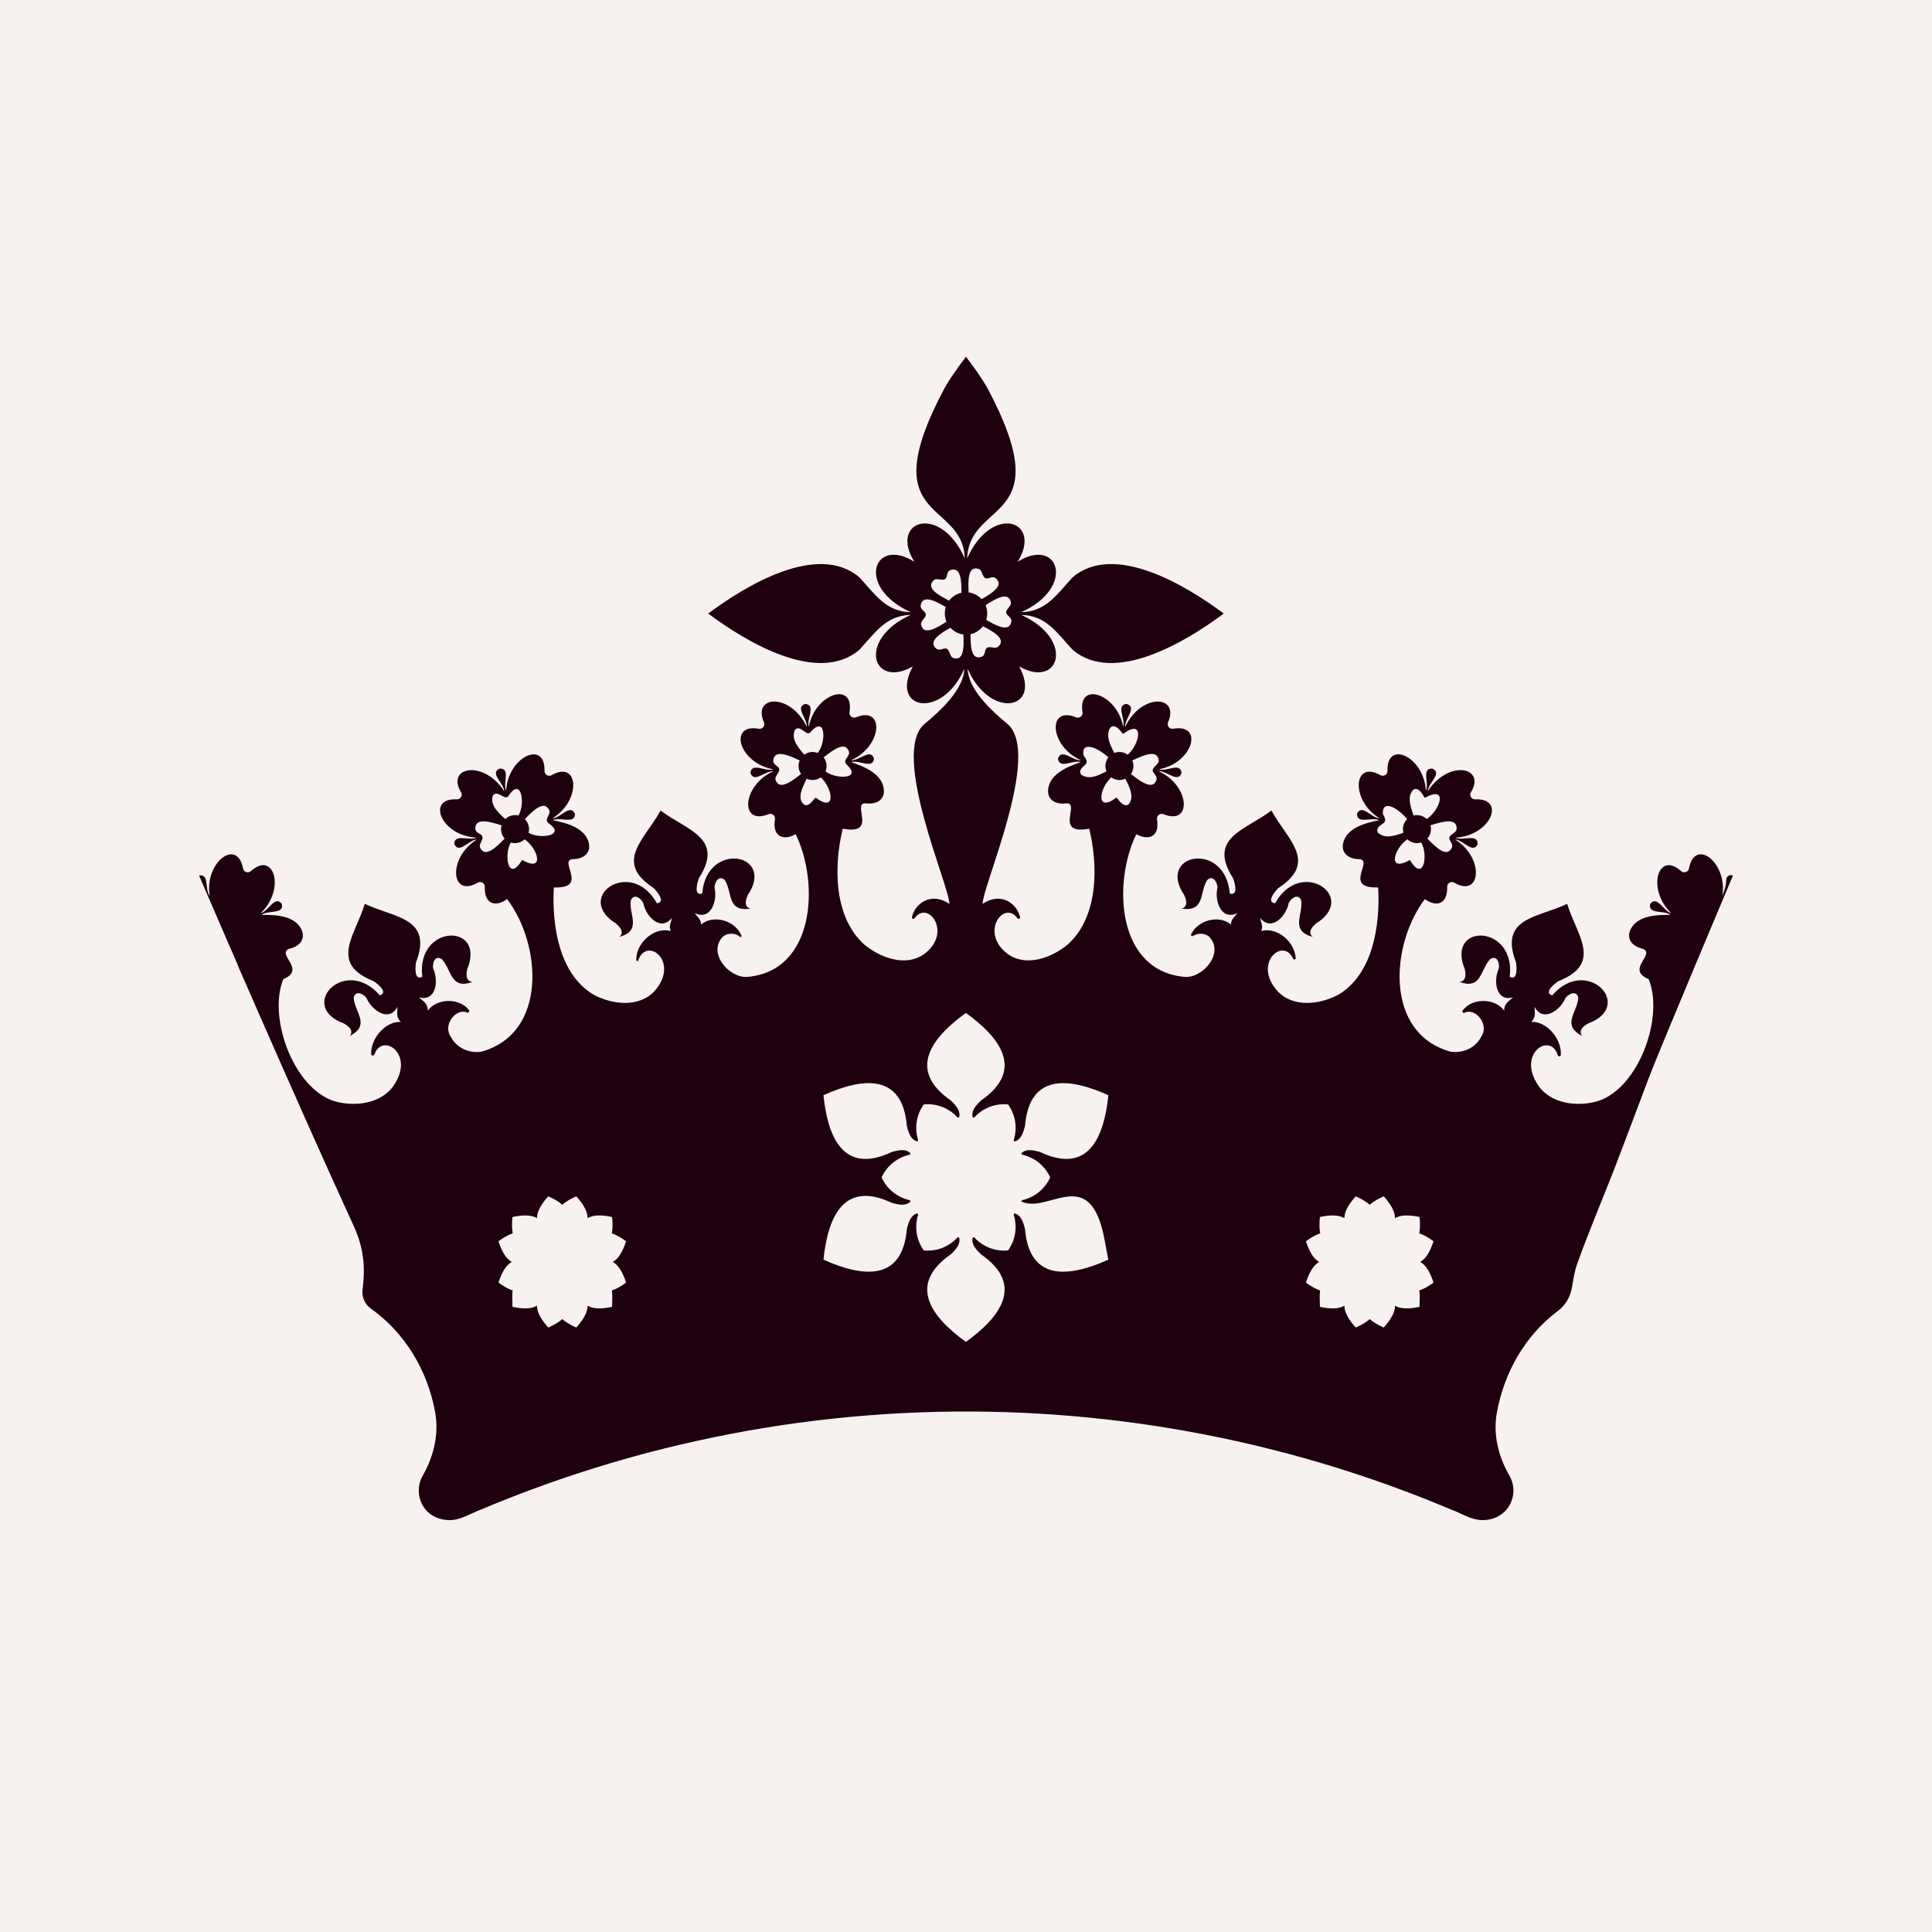 <?xml version="1.0" encoding="utf-8"?>
<!-- Generator: Adobe Illustrator 27.5.0, SVG Export Plug-In . SVG Version: 6.00 Build 0)  -->
<svg version="1.1" xmlns="http://www.w3.org/2000/svg" xmlns:xlink="http://www.w3.org/1999/xlink" x="0px" y="0px"
	 viewBox="0 0 500 500" style="enable-background:new 0 0 500 500;" xml:space="preserve">
<g id="BACKGROUND">
	<rect style="fill:#F7F1F0;" width="500" height="500"/>
</g>
<g id="OBJECTS">
	<path style="fill:#1E000E;" d="M250,169.072v-0.031c0-0.016-0.003-0.032-0.003-0.049C250,169.019,249.997,169.045,250,169.072z"/>
	<g>
		<path style="fill:none;" d="M286.845,196.005c-2.565-2.415-7.105-4.469-6.418-0.481c0.543,0.666,1.273,1.634,0.428,2.388
			c-0.791,0.72-1.79,1.48-1.044,2.568c2.037,1.41,4.33,0.275,6.553-0.859C285.827,198.45,286.069,196.96,286.845,196.005z"/>
		<path style="fill:none;" d="M291.854,195.322c3.084-2.65,4.469-9.512-1.125-5.441c-0.235,0.066-0.329-0.265-0.498-0.406
			c-0.004,0.031-0.014,0.109-0.013,0.139l-0.001-0.034l-0.004,0.034c0.005-0.03,0.003-0.109,0.002-0.141l0.006,0.035l0.009-0.033
			c-0.759-1.043-2.098-2.252-2.993-0.974c-1.114,1.911,0.039,4.199,1.146,6.367C289.513,194.378,290.921,194.606,291.854,195.322z"
			/>
		<path style="fill:none;" d="M66.829,237.802c-1.05-0.423-0.69-1.582-0.404-2.392c-0.701-3.986-4.28-0.517-5.878,2.622
			c1.053,0.637,1.784,1.957,1.674,3.24c2.475,0.315,5.018,0.609,6.458-1.407C69.014,238.59,67.817,238.212,66.829,237.802z"/>
		<path style="fill:none;" d="M213.636,199.62c2.33,2.012,9.72,2.18,5.509-1.708c-1.312-1.201,1.04-2.194,0.535-3.464
			c-0.943-2.678-4.043-0.421-6.524,1.557C213.931,196.96,214.173,198.45,213.636,199.62z"/>
		<path style="fill:none;" d="M211.615,194.868c2.216-2.626,2.178-10.045-1.847-5.394l0.009,0.033l0.006-0.035
			c-0.001,0.031-0.003,0.111,0.002,0.141l-0.004-0.034l-0.001,0.034c0.002-0.031-0.008-0.108-0.012-0.139
			c-1.055,1.337-2.711-2.251-4.088-0.495c-0.931,2.371,0.813,4.389,2.465,6.342C209.079,194.606,210.486,194.378,211.615,194.868z"
			/>
		<path style="fill:none;" d="M134.156,211.064c1.85-2.896,0.832-10.245-2.543-5.103l0.014,0.031l0.001-0.035
			c0.003,0.031,0.012,0.11,0.02,0.139l-0.009-0.033l0.004,0.034c-0.003-0.031-0.022-0.106-0.031-0.136
			c-0.869,1.464-2.985-1.873-4.118,0.049c-0.609,2.473,1.386,4.243,3.282,5.961C131.607,211.139,132.972,210.726,134.156,211.064z"
			/>
		<path style="fill:none;" d="M292.682,200.291c2.491,1.989,5.633,4.304,6.583,1.604c0.284-0.715-0.239-1.298-0.666-1.826
			c-1.144-1.492,1.457-1.966,1.268-3.334c-0.31-2.869-3.946-1.295-6.84,0.074C293.557,197.917,293.372,199.337,292.682,200.291z"/>
		<path style="fill:none;" d="M129.811,213.601c-3.05-0.975-6.861-2.055-6.79,0.83c-0.011,0.77,0.685,1.128,1.273,1.469
			c1.601,0.985-0.656,2.356,0.005,3.566c1.299,2.551,4.107-0.159,6.314-2.46C129.803,216.152,129.432,214.769,129.811,213.601z"/>
		<path style="fill:none;" d="M142.022,213.086c-1.459-1.017,0.741-2.312,0.072-3.504c-1.288-2.53-4.063,0.116-6.261,2.405
			c0.895,0.844,1.332,2.289,0.954,3.52C139.362,217.193,146.709,216.383,142.022,213.086z"/>
		<path style="fill:none;" d="M135.768,217.216c-0.878,0.864-2.341,1.241-3.548,0.815c-1.843,2.897-0.79,10.181,2.559,5.057
			l-0.014-0.031l-0.001,0.035c-0.003-0.031-0.012-0.11-0.021-0.139l0.009,0.033l-0.004-0.034c0.003,0.031,0.022,0.106,0.031,0.136
			c0.148-0.163,0.198-0.503,0.44-0.469C141.15,225.879,139.153,219.475,135.768,217.216z"/>
		<path style="fill:none;" d="M212.4,201.18c-0.984,0.74-2.484,0.921-3.624,0.339c-1.115,2.236-2.725,5.353-0.484,6.825
			c0.933,0.25,1.69-0.654,2.353-1.475l-0.009-0.033l-0.006,0.035c0.001-0.031,0.003-0.111-0.002-0.141l0.004,0.034l0.001-0.034
			c-0.001,0.031,0.008,0.108,0.013,0.139c0.169-0.141,0.263-0.473,0.498-0.406C216.591,210.478,215.457,203.866,212.4,201.18z"/>
		<path style="fill:none;" d="M364.167,211.987c-2.223-2.732-6.453-5.368-6.298-1.325c0.45,0.732,1.046,1.788,0.109,2.424
			c-0.879,0.609-1.97,1.231-1.374,2.407c1.833,1.667,4.256,0.844,6.609,0.014C362.836,214.276,363.273,212.831,364.167,211.987z"/>
		<path style="fill:none;" d="M206.972,196.81c-2.894-1.369-6.53-2.943-6.84-0.074c-0.112,0.762,0.53,1.209,1.068,1.624
			c1.457,1.188-0.962,2.249-0.466,3.536c0.95,2.7,4.092,0.385,6.583-1.604C206.628,199.337,206.443,197.917,206.972,196.81z"/>
		<path style="fill:none;" d="M433.575,235.41c0.286,0.81,0.646,1.968-0.404,2.391c-5.277,2.237,1.732,4.576,4.607,3.471
			c-0.016-0.335-0.003-0.674,0.079-1.017c0.229-0.959,0.822-1.735,1.595-2.223C437.855,234.892,434.276,231.425,433.575,235.41z"/>
		<path style="fill:none;" d="M369.223,211.971c3.407-2.219,5.687-8.838-0.396-5.542c-0.242,0.034-0.291-0.306-0.44-0.469
			c-0.009,0.03-0.028,0.106-0.031,0.136l0.004-0.034l-0.008,0.033c0.009-0.029,0.017-0.108,0.021-0.139l0.001,0.035l0.014-0.031
			c-0.614-1.134-1.782-2.509-2.838-1.36c-1.356,1.747-0.516,4.167,0.294,6.463C367.028,210.726,368.393,211.139,369.223,211.971z"/>
		<path style="fill:none;" d="M364.781,222.619c0.242-0.034,0.291,0.306,0.44,0.469c0.008-0.03,0.028-0.106,0.031-0.136
			l-0.004,0.034l0.009-0.033c-0.009,0.029-0.018,0.108-0.021,0.139l-0.001-0.035l-0.013,0.031c3.347,5.123,4.403-2.156,2.559-5.057
			c-0.365,0.113-0.749,0.186-1.152,0.177c-0.932-0.021-1.765-0.401-2.395-0.992C360.852,219.47,358.846,225.881,364.781,222.619z"/>
		<path style="fill:none;" d="M369.387,217.007c2.207,2.301,5.015,5.011,6.314,2.46c0.375-0.672-0.065-1.318-0.419-1.898
			c-0.937-1.63,1.704-1.756,1.697-3.137c0.071-2.885-3.74-1.805-6.79-0.83C370.568,214.769,370.197,216.153,369.387,217.007z"/>
		<path style="fill:none;" d="M292.347,207.843c1.107-1.898-0.023-4.169-1.124-6.324c-1.14,0.582-2.641,0.401-3.624-0.339
			c-3.053,2.68-4.194,9.301,1.258,5.283c0.235-0.066,0.329,0.265,0.498,0.406c0.004-0.031,0.014-0.108,0.012-0.139l0.001,0.034
			l0.004-0.034c-0.005,0.03-0.003,0.109-0.002,0.141l-0.006-0.035l-0.009,0.033C290.113,207.911,291.453,209.121,292.347,207.843z"
			/>
	</g>
	<g>
		<path style="fill:none;" d="M370.996,321.233c-1.216-0.889-2.487-1.645-3.7-2.045c0.26-1.251,0.241-2.73,0.079-4.227
			c-2.414-0.518-4.823-0.648-6.359,0.311c0.063-1.81-1.257-3.831-2.912-5.663c-1.378,0.608-2.668,1.331-3.621,2.182
			c-0.953-0.851-2.243-1.574-3.621-2.182c-1.656,1.832-2.975,3.854-2.912,5.663c-1.536-0.959-3.945-0.828-6.359-0.311
			c-0.162,1.497-0.181,2.977,0.079,4.227c-1.213,0.4-2.485,1.156-3.7,2.045c0.759,2.349,1.849,4.501,3.446,5.353
			c-1.598,0.851-2.688,3.004-3.446,5.353c1.206,0.882,2.467,1.633,3.672,2.035c-0.08,0.579-0.117,1.257-0.098,2.059
			c0.014,0.732,0.055,1.455,0.047,2.177c2.414,0.518,4.823,0.648,6.359-0.311c-0.063,1.81,1.257,3.831,2.912,5.663
			c1.378-0.608,2.668-1.331,3.621-2.182c0.953,0.851,2.243,1.574,3.621,2.182c1.656-1.832,2.975-3.854,2.912-5.664
			c1.536,0.959,3.945,0.828,6.359,0.311c-0.007-0.723,0.033-1.445,0.047-2.177c0.018-0.802-0.018-1.48-0.098-2.059
			c1.205-0.402,2.466-1.153,3.672-2.035c-0.759-2.349-1.849-4.501-3.446-5.353C369.147,325.734,370.238,323.582,370.996,321.233z"/>
		<path style="fill:none;" d="M162.031,321.233c-1.215-0.889-2.487-1.645-3.7-2.045c0.26-1.251,0.241-2.73,0.079-4.227
			c-2.414-0.518-4.823-0.648-6.359,0.311c0.063-1.81-1.257-3.831-2.912-5.663c-1.378,0.608-2.668,1.331-3.621,2.182
			c-0.953-0.851-2.243-1.574-3.621-2.182c-1.656,1.832-2.975,3.854-2.912,5.663c-1.536-0.959-3.944-0.828-6.359-0.311
			c-0.162,1.497-0.181,2.977,0.079,4.227c-1.213,0.4-2.485,1.156-3.7,2.045c0.759,2.349,1.849,4.501,3.446,5.353
			c-1.597,0.851-2.688,3.004-3.446,5.353c1.206,0.882,2.467,1.633,3.672,2.035c-0.08,0.579-0.117,1.257-0.098,2.059
			c0.014,0.732,0.055,1.455,0.047,2.177c2.414,0.518,4.823,0.648,6.359-0.311c-0.063,1.81,1.257,3.831,2.912,5.664
			c1.378-0.608,2.668-1.331,3.621-2.182c0.953,0.851,2.243,1.574,3.621,2.182c1.656-1.832,2.975-3.854,2.912-5.663
			c1.536,0.959,3.945,0.828,6.359,0.311c-0.007-0.723,0.033-1.445,0.047-2.177c0.018-0.802-0.018-1.48-0.098-2.059
			c1.205-0.402,2.466-1.153,3.672-2.035c-0.759-2.349-1.849-4.501-3.446-5.353C160.182,325.734,161.272,323.582,162.031,321.233z"/>
		<path style="fill:none;" d="M135.768,217.216c-0.878,0.864-2.341,1.241-3.548,0.815c-1.843,2.897-0.79,10.181,2.559,5.057
			l-0.014-0.031l-0.001,0.035c-0.003-0.031-0.012-0.11-0.021-0.139l0.009,0.033l-0.004-0.034c0.003,0.031,0.022,0.106,0.031,0.136
			c0.148-0.163,0.198-0.503,0.44-0.469C141.15,225.879,139.153,219.475,135.768,217.216z"/>
		<path style="fill:none;" d="M134.156,211.064c1.85-2.896,0.832-10.245-2.543-5.103l0.014,0.031l0.001-0.035
			c0.003,0.031,0.012,0.11,0.02,0.139l-0.009-0.033l0.004,0.034c-0.003-0.031-0.022-0.106-0.031-0.136
			c-0.869,1.464-2.985-1.873-4.118,0.049c-0.609,2.473,1.386,4.243,3.282,5.961C131.607,211.139,132.972,210.726,134.156,211.064z"
			/>
		<path style="fill:#1E000E;" d="M131.64,206.064l0.009,0.033c-0.009-0.029-0.018-0.108-0.02-0.139l-0.001,0.035l-0.014-0.031
			c0.008,0.03,0.028,0.106,0.031,0.136L131.64,206.064z"/>
		<path style="fill:none;" d="M129.811,213.601c-3.05-0.975-6.861-2.055-6.79,0.83c-0.011,0.77,0.685,1.128,1.273,1.469
			c1.601,0.985-0.656,2.356,0.005,3.566c1.299,2.551,4.107-0.159,6.314-2.46C129.803,216.152,129.432,214.769,129.811,213.601z"/>
		<path style="fill:none;" d="M136.786,215.507c2.576,1.686,9.923,0.876,5.235-2.421c-1.459-1.017,0.741-2.312,0.072-3.504
			c-1.288-2.53-4.063,0.116-6.261,2.405C136.727,212.832,137.164,214.276,136.786,215.507z"/>
		<path style="fill:none;" d="M213.636,199.62c2.33,2.012,9.72,2.18,5.509-1.708c-1.312-1.201,1.04-2.194,0.535-3.464
			c-0.943-2.678-4.043-0.421-6.524,1.557C213.931,196.96,214.173,198.45,213.636,199.62z"/>
		<path style="fill:none;" d="M206.972,196.81c-2.894-1.369-6.53-2.943-6.84-0.074c-0.112,0.762,0.53,1.209,1.068,1.624
			c1.457,1.188-0.962,2.249-0.466,3.536c0.95,2.7,4.092,0.385,6.583-1.604C206.628,199.337,206.443,197.917,206.972,196.81z"/>
		<path style="fill:none;" d="M286.845,196.005c-2.565-2.415-7.105-4.469-6.418-0.481c0.543,0.666,1.273,1.634,0.428,2.388
			c-0.791,0.72-1.79,1.48-1.044,2.568c2.037,1.41,4.33,0.275,6.553-0.859C285.827,198.45,286.069,196.96,286.845,196.005z"/>
		<path style="fill:none;" d="M291.854,195.322c3.084-2.65,4.469-9.512-1.125-5.441c-0.235,0.066-0.329-0.265-0.498-0.406
			c-0.004,0.031-0.014,0.109-0.013,0.139l-0.001-0.034l-0.004,0.034c0.005-0.03,0.003-0.109,0.002-0.141l0.006,0.035l0.009-0.033
			c-0.759-1.043-2.098-2.252-2.993-0.974c-1.114,1.911,0.039,4.199,1.146,6.367C289.513,194.378,290.921,194.606,291.854,195.322z"
			/>
		<path style="fill:none;" d="M292.682,200.291c2.491,1.989,5.633,4.304,6.583,1.604c0.284-0.715-0.239-1.298-0.666-1.826
			c-1.144-1.492,1.457-1.966,1.268-3.334c-0.31-2.869-3.946-1.295-6.84,0.074C293.557,197.917,293.372,199.337,292.682,200.291z"/>
		<path style="fill:none;" d="M211.615,194.868c2.216-2.626,2.178-10.045-1.847-5.394l0.009,0.033l0.006-0.035
			c-0.001,0.031-0.003,0.111,0.002,0.141l-0.004-0.034l-0.001,0.034c0.002-0.031-0.008-0.108-0.012-0.139
			c-1.055,1.337-2.711-2.251-4.088-0.495c-0.931,2.371,0.813,4.389,2.465,6.342C209.079,194.606,210.486,194.378,211.615,194.868z"
			/>
		<path style="fill:none;" d="M363.214,215.507c-0.378-1.231,0.059-2.676,0.954-3.52c-2.223-2.732-6.453-5.368-6.298-1.325
			c0.45,0.732,1.046,1.788,0.109,2.424c-0.879,0.609-1.97,1.231-1.374,2.407C358.437,217.16,360.86,216.337,363.214,215.507z"/>
		<path style="fill:none;" d="M364.781,222.619c0.242-0.034,0.291,0.306,0.44,0.469c0.008-0.03,0.028-0.106,0.031-0.136
			l-0.004,0.034l0.009-0.033c-0.009,0.029-0.018,0.108-0.021,0.139l-0.001-0.035l-0.013,0.031c3.347,5.123,4.403-2.156,2.559-5.057
			c-0.365,0.113-0.749,0.186-1.152,0.177c-0.932-0.021-1.765-0.401-2.395-0.992C360.852,219.47,358.846,225.881,364.781,222.619z"/>
		<path style="fill:none;" d="M369.223,211.971c3.407-2.219,5.687-8.838-0.396-5.542c-0.242,0.034-0.291-0.306-0.44-0.469
			c-0.009,0.03-0.028,0.106-0.031,0.136l0.004-0.034l-0.008,0.033c0.009-0.029,0.017-0.108,0.021-0.139l0.001,0.035l0.014-0.031
			c-0.614-1.134-1.782-2.509-2.838-1.36c-1.356,1.747-0.516,4.167,0.294,6.463C367.028,210.726,368.393,211.139,369.223,211.971z"/>
		<path style="fill:none;" d="M369.387,217.007c2.207,2.301,5.015,5.011,6.314,2.46c0.375-0.672-0.065-1.318-0.419-1.898
			c-0.937-1.63,1.704-1.756,1.697-3.137c0.071-2.885-3.74-1.805-6.79-0.83C370.568,214.769,370.197,216.153,369.387,217.007z"/>
		<path style="fill:none;" d="M212.4,201.18c-0.984,0.74-2.484,0.921-3.624,0.339c-1.115,2.236-2.725,5.353-0.484,6.825
			c0.933,0.25,1.69-0.654,2.353-1.475l-0.009-0.033l-0.006,0.035c0.001-0.031,0.003-0.111-0.002-0.141l0.004,0.034l0.001-0.034
			c-0.001,0.031,0.008,0.108,0.013,0.139c0.169-0.141,0.263-0.473,0.498-0.406C216.591,210.478,215.457,203.866,212.4,201.18z"/>
		<path style="fill:none;" d="M269.151,298.136c12.599,5.949,16.584-3.895,17.693-14.704c-9.928-4.449-20.434-5.907-21.58,7.972
			c-0.501,2.005-1.122,3.613-2.721,4.012c-0.069-0.103-0.122-0.217-0.212-0.307c1.009-3.159,0.502-6.56-1.445-9.285
			c-3.334-0.323-6.532,0.938-8.764,3.391c-0.123-0.033-0.248-0.021-0.372-0.03c-0.454-1.584,0.628-2.926,2.115-4.362
			c11.452-7.934,4.918-16.311-3.888-22.675c-8.817,6.373-15.333,14.743-3.886,22.675c1.486,1.436,2.568,2.778,2.114,4.362
			c-0.124,0.008-0.249-0.003-0.372,0.03c-2.231-2.453-5.43-3.715-8.763-3.391c-1.947,2.726-2.454,6.126-1.445,9.285
			c-0.09,0.09-0.143,0.204-0.212,0.307c-1.599-0.399-2.22-2.006-2.72-4.013c-1.144-13.885-11.667-12.415-21.581-7.971
			c1.112,10.823,5.099,20.648,17.694,14.703c1.987-0.569,3.69-0.835,4.835,0.35c-0.055,0.111-0.127,0.214-0.16,0.337
			c-3.24,0.705-5.932,2.845-7.319,5.894c1.387,3.049,4.078,5.188,7.319,5.894c0.033,0.123,0.106,0.226,0.16,0.337
			c-1.145,1.186-2.847,0.919-4.835,0.349c-12.599-5.949-16.584,3.895-17.693,14.704c9.928,4.449,20.434,5.907,21.581-7.972
			c0.5-2.005,1.121-3.613,2.72-4.012c0.069,0.103,0.122,0.217,0.212,0.307c-1.01,3.159-0.502,6.56,1.445,9.285
			c3.334,0.323,6.532-0.938,8.763-3.391c0.123,0.033,0.248,0.021,0.372,0.03c0.454,1.584-0.628,2.925-2.115,4.362
			c-11.452,7.934-4.918,16.311,3.888,22.675c8.817-6.373,15.333-14.743,3.886-22.675c-1.486-1.436-2.568-2.778-2.114-4.362
			c0.124-0.009,0.249,0.003,0.372-0.03c2.231,2.453,5.43,3.715,8.763,3.391c1.947-2.726,2.454-6.126,1.445-9.285
			c0.09-0.09,0.143-0.204,0.212-0.307c1.599,0.399,2.22,2.006,2.72,4.013c1.145,13.885,11.667,12.415,21.581,7.971
			c-0.387-1.729-0.66-3.482-1.001-5.246c-3.756-19.814-14.466-6.45-21.528-9.807c0.054-0.111,0.127-0.214,0.16-0.337
			c3.24-0.705,5.932-2.845,7.318-5.894c-1.387-3.049-4.078-5.188-7.319-5.894c-0.033-0.123-0.106-0.226-0.16-0.337
			C265.461,297.299,267.163,297.566,269.151,298.136z"/>
		<path style="fill:none;" d="M292.347,207.843c1.107-1.898-0.023-4.169-1.124-6.324c-1.14,0.582-2.641,0.401-3.624-0.339
			c-3.053,2.68-4.194,9.301,1.258,5.283c0.235-0.066,0.329,0.265,0.498,0.406c0.004-0.031,0.014-0.108,0.012-0.139l0.001,0.034
			l0.004-0.034c-0.005,0.03-0.003,0.109-0.002,0.141l-0.006-0.035l-0.009,0.033C290.113,207.911,291.453,209.121,292.347,207.843z"
			/>
		<path style="fill:#1E000E;" d="M446.761,227.656c-0.046,1.38-0.411,2.724-1.024,4.204c1.43-8.636-7.134-15.163-8.632-7.091
			c-0.175,0.943-1.333,1.306-2.047,0.665c-5.997-5.393-8.988,4.728-2.533,10.901c-2.047-0.536-3.685-4.732-5.461-2.401
			c-0.629,2.773,3.572,1.526,5.241,2.842c-3.574-0.05-8.634,0.133-10.366,3.864c-1.152,2.647,0.839,4.41,3.285,4.92
			c3.262,1.48-4.589,5.348,1.45,7.833c4.058,9.843-2.596,28.242-13.195,31.592c-5.346,1.541-12.359,0.701-15.578-4.365
			c-5.255-8.152,3.445-13.568,5.275-7.5c0.125,0.415,0.737,0.329,0.764-0.103c0.262-4.156-3.668-8.793-7.683-8.536
			c1.299-1.172,0.909-2.433,0.88-3.915c2.204,4.155,6.736,0.838,8.007-2.289c0.797-1.09,2.921-2.114,3.312-0.035
			c-0.212,3.783-4.503,7.007,1.045,9.874c-1.4-1.569,0.966-3.18,2.373-3.6c10.733-4.762-1.438-17.093-10.184-6.899
			c-2.317-0.786,0.716-3.118,1.648-3.712c11.589-4.556,4.682-11.936,2.249-19.999c-7.581,3.638-17.706,3.525-13.247,15.15
			c0.189,1.088,0.513,4.9-1.63,3.719c1.626-13.339-15.685-13.997-11.963-2.867c0.641,1.32,1.044,4.159-1.057,4.18
			c5.787,2.18,5.368-3.17,7.994-5.888c1.799-1.113,2.475,1.145,2.208,2.469c-1.453,3.045-0.841,8.633,3.71,7.456
			c-1.149,0.984-2.376,1.628-2.298,3.417c-2.565-3.382-8.389-3.262-10.764-0.027c-0.254,0.346,0.123,0.772,0.506,0.579
			c2.804-1.415,6.522,3.132,4.262,6.255c-1.49,2.949-4.957,4.366-8.032,3.791c-17.068-4.886-15.368-27.798-6.519-39.458
			c2.779,2.05,5.901,1.543,5.773-3.133c-0.027-0.967,0.991-1.598,1.829-1.114c7.029,4.058,7.833-6.492,0.21-11.172
			c2.114,0.092,4.599,3.848,5.844,1.196c0.031-2.843-3.814-0.739-5.723-1.673c9.218-0.522,13.068-10.285,5.127-9.919
			c-0.974,0.045-1.657-1.002-1.147-1.833c4.003-6.533-5.777-8.555-11.156-0.283c0.078-2.128,3.903-4.654,1.159-5.851
			c-2.911-0.078-0.718,3.803-1.664,5.73c-0.422-8.743-10.17-13.319-9.932-5.112c0.028,0.959-1.028,1.558-1.861,1.081
			c-7-4.008-7.79,6.517-0.179,11.19c-2.114-0.092-4.602-3.851-5.844-1.196c-0.028,2.842,3.813,0.739,5.723,1.673
			c-3.504,0.704-8.412,1.95-9.319,5.963c-0.568,2.83,1.749,4.133,4.247,4.117c3.701,0.347-4.37,7.65,4.824,7.313
			c0.551,9.647-1.288,22.425-10.3,27.764c-4.778,2.57-11.771,3.429-15.78-0.959c-6.471-7.246,1.543-14.02,4.071-8.347
			c0.153,0.344,0.677,0.248,0.66-0.128c-0.197-4.172-4.738-8.191-8.921-7.04c0.57-1.368-0.048-2.055-0.272-3.372
			c2.994,3.627,6.766-0.534,7.383-3.852c0.562-1.228,2.436-2.658,3.237-0.7c0.553,3.749-3.002,7.77,3.008,9.462
			c-1.687-1.255,0.307-3.31,1.601-4.003c9.556-6.822-4.846-16.455-11.363-4.71c-2.428-0.304,0.075-3.198,0.868-3.967
			c10.436-6.793,2.186-12.634-1.818-20.043c-6.695,5.088-16.636,7.013-9.93,17.504c0.404,1.028,1.488,4.697-0.849,3.971
			c-1.089-13.394-18.179-10.558-12.295-0.403c0.893,1.164,1.859,3.864-0.195,4.307c6.189,0.932,4.587-4.183,6.647-7.375
			c1.538-1.452,2.655,0.624,2.659,1.975c-0.811,3.275,0.912,8.626,5.134,6.557c-0.749,1.108-1.597,1.478-1.641,2.964
			c-3.231-2.651-8.625-1.035-10.309,2.54c-0.152,0.323,0.231,0.611,0.525,0.407c1.155-0.801,2.969-0.734,4.046,0.131
			c4.164,4.034-1.284,10.665-6.058,10.49c-17.727-1.375-18.888-24.228-12.699-36.948c3.04,1.703,6.104,0.808,5.362-3.827
			c-0.154-0.96,0.776-1.723,1.675-1.353c7.491,3.078,6.891-7.476-1.279-11.106c2.108-0.188,5.066,3.206,5.951,0.413
			c-0.344-2.823-3.878-0.229-5.893-0.903c9.068-1.735,11.594-11.92,3.772-10.509c-0.96,0.173-1.775-0.774-1.379-1.666
			c3.105-7.004-6.857-7.716-11.096,1.193c-0.205-2.123,3.261-5.13,0.376-5.953c-2.888,0.297-0.213,3.874-0.892,5.9
			c-1.574-8.611-11.84-11.859-10.521-3.755c0.154,0.947-0.813,1.68-1.702,1.317c-7.468-3.048-6.861,7.488,1.301,11.115
			c-2.108,0.188-5.069-3.208-5.951-0.413c0.347,2.822,3.877,0.229,5.893,0.903c-3.381,1.161-8.081,3.044-8.45,7.141
			c-0.189,2.879,2.277,3.865,4.749,3.52c3.716-0.163-3.355,8.319,5.902,6.561c2.355,9.697,2.364,22.871-5.587,30.002
			c-4.143,3.409-10.802,5.916-15.578,2.367c-7.324-5.512-0.851-14.057,2.594-9.185c0.234,0.33,0.755,0.083,0.662-0.311
			c-0.887-3.73-5.135-6.525-9.691-3.409c-0.075-4.53,15.396-39.013,6.427-46.576c-4.215-3.468-10.149-8.999-10.298-14.272
			c5.833,13.318,19.386,10.577,13.338-0.601c10.518,5.922,14.526-7.017,0.53-13.343c6.38,0.144,9.126,4.484,13.237,8.967
			c10.792,9.334,29.678-2.214,39.18-9.316c-9.524-7.113-28.38-18.647-39.18-9.315c-4.113,4.484-6.853,8.821-13.237,8.967
			c14.341-6.485,9.657-19.691-0.928-13.055c6.605-10.598-6.602-15.255-13.058-0.892c0.598-15.427,24.016-8.864,5.263-43.995
			c-1.564-2.792-3.585-5.552-5.571-8.171c-1.986,2.619-4.007,5.379-5.572,8.171c-18.753,35.131,4.665,28.568,5.263,43.995
			c-6.456-14.363-19.663-9.706-13.058,0.892c-10.585-6.637-15.269,6.57-0.928,13.055c-6.384-0.145-9.124-4.483-13.237-8.967
			c-10.801-9.331-29.656,2.202-39.181,9.315c9.502,7.102,28.389,18.65,39.181,9.316c4.111-4.483,6.857-8.823,13.237-8.967
			c-13.995,6.325-9.988,19.264,0.53,13.343c-6.048,11.178,7.505,13.919,13.338,0.601c-0.149,5.273-6.082,10.804-10.298,14.272
			c-8.968,7.563,6.502,42.046,6.427,46.576c-4.555-3.117-8.805-0.321-9.691,3.41c-0.094,0.394,0.428,0.641,0.661,0.311
			c3.448-4.878,9.916,3.682,2.594,9.184c-4.775,3.549-11.435,1.042-15.576-2.367c-7.955-7.133-7.94-20.301-5.588-30.002
			c9.264,1.754,2.183-6.723,5.902-6.561c2.473,0.345,4.939-0.642,4.75-3.52c-0.368-4.097-5.069-5.98-8.45-7.141
			c2.013-0.673,5.55,1.919,5.893-0.902c-0.885-2.795-3.84,0.6-5.951,0.412c8.162-3.627,8.769-14.164,1.301-11.115
			c-0.888,0.363-1.856-0.37-1.701-1.317c1.319-8.104-8.947-4.856-10.521,3.755c-0.664-2.011,1.958-5.578-0.891-5.9
			c-2.846,0.837,0.57,3.844,0.375,5.953c-4.239-8.909-14.201-8.198-11.096-1.193c0.395,0.892-0.419,1.839-1.379,1.666
			c-7.823-1.412-5.297,8.774,3.772,10.509c-2.013,0.673-5.551-1.92-5.893,0.902c0.887,2.794,3.84-0.6,5.951-0.412
			c-8.17,3.63-8.77,14.184-1.279,11.106c0.9-0.37,1.829,0.393,1.675,1.353c-0.742,4.635,2.321,5.53,5.362,3.827
			c6.191,12.714,5.026,35.579-12.699,36.948c-4.772,0.175-10.223-6.457-6.058-10.491c1.172-0.941,3.215-0.938,4.334,0.099
			c0.182,0.169,0.482-0.042,0.393-0.273c-1.478-3.828-7.125-5.644-10.465-2.905c-0.044-1.486-0.892-1.856-1.641-2.964
			c4.225,2.066,5.942-3.281,5.133-6.557c0.004-1.35,1.121-3.427,2.659-1.975c2.052,3.186,0.475,8.316,6.648,7.375
			c-2.055-0.447-1.087-3.141-0.195-4.307c5.885-10.16-11.209-12.985-12.294,0.403c-2.337,0.726-1.253-2.944-0.848-3.971
			c6.702-10.497-3.236-12.414-9.933-17.503c-4.002,7.406-12.252,13.258-1.815,20.043c0.792,0.769,3.295,3.663,0.867,3.967
			c-6.524-11.748-20.917-2.107-11.364,4.711c1.294,0.691,3.288,2.752,1.601,4.003c6.021-1.708,2.451-5.704,3.008-9.462
			c0.801-1.958,2.676-0.528,3.237,0.7c0.614,3.317,4.393,7.479,7.383,3.852c-0.224,1.317-0.842,2.004-0.272,3.372
			c-4.343-1.196-9.073,3.184-8.924,7.52c0.009,0.275,0.389,0.353,0.481,0.094c2.268-6.421,10.903,0.413,4.253,7.902
			c-4.009,4.388-11.002,3.529-15.778,0.959c-9.016-5.34-10.847-18.113-10.301-27.764c9.187,0.34,1.129-6.92,4.823-7.313
			c2.498,0.016,4.815-1.287,4.247-4.117c-0.906-4.013-5.815-5.258-9.319-5.963c1.906-0.933,5.753,1.169,5.723-1.672
			c-1.246-2.654-3.727,1.102-5.844,1.195c7.611-4.673,6.821-15.198-0.179-11.19c-0.833,0.477-1.888-0.122-1.861-1.081
			c0.237-8.207-9.51-3.631-9.933,5.112c-0.944-1.925,1.247-5.81-1.663-5.731c-2.744,1.2,1.079,3.72,1.158,5.851
			c-5.379-8.271-15.16-6.25-11.156,0.283c0.51,0.832-0.173,1.878-1.147,1.833c-7.941-0.366-4.092,9.397,5.127,9.919
			c-1.906,0.933-5.754-1.169-5.723,1.672c1.246,2.654,3.727-1.102,5.844-1.195c-7.623,4.68-6.818,15.229,0.21,11.172
			c0.838-0.484,1.855,0.147,1.829,1.114c-0.128,4.676,2.993,5.183,5.773,3.133c8.85,11.655,10.548,34.577-6.519,39.458
			c-3.075,0.576-6.542-0.842-8.032-3.791c-2.222-3.085,1.353-7.541,4.143-6.31c0.41,0.181,0.792-0.319,0.514-0.671
			c-2.441-3.092-8.126-3.156-10.652,0.174c0.077-1.791-1.148-2.432-2.298-3.417c4.554,1.175,5.161-4.408,3.71-7.455
			c-0.267-1.324,0.409-3.583,2.207-2.469c2.617,2.713,2.225,8.074,7.995,5.888c-2.103-0.024-1.697-2.858-1.057-4.18
			c3.723-11.136-13.591-10.467-11.962,2.867c-2.143,1.181-1.819-2.632-1.629-3.72c4.454-11.631-5.665-11.51-13.25-15.149
			c-2.431,8.06-9.336,15.45,2.252,19.998c0.93,0.594,3.964,2.926,1.647,3.712c-8.752-10.196-20.913,2.141-10.185,6.899
			c1.407,0.417,3.775,2.034,2.374,3.599c5.555-2.883,1.254-6.08,1.044-9.874c0.391-2.079,2.515-1.055,3.312,0.035
			c1.269,3.126,5.808,6.443,8.007,2.289c-0.03,1.481-0.419,2.745,0.88,3.915c-3.931-0.254-7.782,4.189-7.694,8.276
			c0.01,0.486,0.695,0.573,0.856,0.114c1.992-5.672,10.376-0.28,5.193,7.748c-3.218,5.066-10.231,5.906-15.576,4.365
			c-10.609-3.36-17.244-21.728-13.196-31.591c6.046-2.503-1.817-6.344,1.45-7.833c2.446-0.51,4.438-2.272,3.285-4.92
			c-1.732-3.731-6.792-3.914-10.366-3.864c1.667-1.314,5.872-0.07,5.242-2.841c-1.778-2.331-3.411,1.863-5.461,2.4
			c6.455-6.173,3.464-16.294-2.533-10.901c-0.714,0.642-1.872,0.279-2.047-0.665c-1.498-8.072-10.062-1.545-8.632,7.091
			c-1.326-1.679-0.01-5.785-2.749-5.282l3.012,6.986l1.986,4.579c-0.003,0.002-0.006,0.003-0.009,0.005c0,0,2.805,6.505,2.82,6.512
			c0.004-0.001,0.008-0.003,0.013-0.004l2.247,5.181c-0.007,0.016-0.011,0.032-0.018,0.048c0,0,1.315,3.049,1.315,3.023
			c1.312,3.006,2.654,6.076,4.015,9.181l0.025,0.058v0c7.971,18.189,16.658,37.773,24.661,55.233
			c2.929,6.39,2.84,11.717,2.251,16.293c-0.249,1.934,0.568,3.874,2.158,5.002c8.917,6.323,14.624,16.056,16.601,26.636
			c1.071,5.734-0.306,11.535-3.193,16.604c-2.767,4.858,0.231,11.658,7.295,11.484c2.733-0.11,5.233-1.786,7.749-2.71
			c17.9-7.548,36.46-13.47,55.403-17.681c23.626-5.255,47.821-7.84,72.017-7.701c22.967,0.13,45.906,2.713,68.333,7.701
			c18.944,4.211,37.503,10.133,55.403,17.681c2.523,0.924,5.014,2.6,7.75,2.71c6.981,0.203,10.11-6.639,7.284-11.524
			c-2.882-4.98-4.278-10.695-3.236-16.353c1.903-10.332,7.256-19.876,15.785-26.251c1.914-1.431,3.186-3.568,3.607-5.921
			c0.378-2.115,0.671-4.283,1.395-6.304c2.972-8.289,6.424-16.377,9.619-24.584c0.129-0.331,0.257-0.662,0.385-0.994
			c0.016-0.042,0.032-0.083,0.048-0.125c2.879-7.483,5.672-14.999,8.516-22.496c2.746-7.239,21.735-52.269,21.735-52.269
			C447.686,226.236,446.791,226.767,446.761,227.656z M258.404,167.305c-0.963,0.99-2.935-0.771-3.409,1.049
			c-0.154,0.662-0.293,1.432-1.031,1.648c-2.631,0.882-2.809-2.756-2.783-5.884c1.295-0.284,2.414-1.026,3.189-2.047
			C257.181,163.498,260.423,165.35,258.404,167.305z M261.602,155.755c0.376,1.329-2.135,2.156-0.797,3.477
			c0.496,0.465,1.094,0.97,0.911,1.717c-0.552,2.719-3.79,1.056-6.485-0.531c0.165-0.523,0.256-1.079,0.256-1.657
			c0-0.757-0.153-1.477-0.43-2.133C257.699,154.908,260.919,153.031,261.602,155.755z M253.198,147.21
			c1.339,0.339,0.8,2.927,2.613,2.428c0.65-0.197,1.386-0.462,1.943,0.069c2.08,1.838-0.985,3.813-3.708,5.354
			c-0.859-0.938-2.036-1.577-3.364-1.742C250.513,150.171,250.496,146.439,253.198,147.21z M241.596,150.215
			c0.963-0.99,2.935,0.771,3.409-1.049c0.155-0.662,0.293-1.432,1.031-1.648c2.631-0.882,2.809,2.756,2.783,5.884
			c-1.295,0.284-2.415,1.026-3.189,2.047C242.819,154.023,239.577,152.171,241.596,150.215z M238.398,161.766
			c-0.376-1.329,2.135-2.156,0.796-3.477c-0.496-0.465-1.094-0.97-0.911-1.717c0.552-2.719,3.79-1.056,6.485,0.531
			c-0.166,0.523-0.256,1.079-0.256,1.657c0,0.757,0.153,1.477,0.43,2.133C242.301,162.613,239.081,164.49,238.398,161.766z
			 M246.802,170.311c-1.339-0.339-0.8-2.927-2.613-2.428c-0.65,0.197-1.386,0.462-1.943-0.069c-2.08-1.838,0.985-3.813,3.708-5.354
			c0.859,0.939,2.036,1.577,3.364,1.742C249.487,167.35,249.504,171.081,246.802,170.311z M142.094,209.582
			c0.669,1.192-1.532,2.487-0.072,3.504c4.688,3.298-2.66,4.108-5.235,2.421c0.378-1.231-0.059-2.675-0.954-3.52
			C138.031,209.698,140.806,207.052,142.094,209.582z M124.299,219.467c-0.662-1.211,1.596-2.581-0.005-3.566
			c-0.588-0.341-1.284-0.699-1.273-1.469c-0.071-2.885,3.74-1.805,6.79-0.83c-0.378,1.168-0.008,2.551,0.802,3.406
			C128.406,219.308,125.597,222.018,124.299,219.467z M130.777,211.971c-1.895-1.718-3.891-3.488-3.282-5.961
			c1.133-1.922,3.249,1.415,4.118-0.049c3.375-5.142,4.393,2.206,2.543,5.103C132.972,210.726,131.607,211.139,130.777,211.971z
			 M135.219,222.619c-0.242-0.034-0.291,0.306-0.44,0.469c-0.008-0.03-0.028-0.106-0.031-0.136l0.004,0.034l-0.009-0.033
			c0.009,0.029,0.017,0.108,0.021,0.139l0.001-0.035l0.014,0.031c-3.349,5.125-4.402-2.159-2.559-5.057
			c1.207,0.426,2.67,0.049,3.548-0.815C139.153,219.475,141.15,225.879,135.219,222.619z M162.031,331.938
			c-1.206,0.882-2.467,1.633-3.672,2.035c0.08,0.579,0.117,1.257,0.098,2.059c-0.014,0.732-0.054,1.455-0.047,2.177
			c-2.414,0.518-4.823,0.648-6.359-0.311c0.063,1.81-1.257,3.831-2.912,5.663c-1.378-0.608-2.668-1.331-3.621-2.182
			c-0.953,0.851-2.243,1.574-3.621,2.182c-1.656-1.832-2.975-3.854-2.912-5.664c-1.536,0.959-3.944,0.828-6.359,0.311
			c0.007-0.723-0.033-1.445-0.047-2.177c-0.018-0.802,0.018-1.48,0.098-2.059c-1.205-0.402-2.466-1.153-3.672-2.035
			c0.759-2.349,1.849-4.501,3.446-5.353c-1.597-0.851-2.688-3.003-3.446-5.353c1.216-0.889,2.487-1.645,3.7-2.045
			c-0.26-1.251-0.241-2.73-0.079-4.227c2.414-0.518,4.822-0.648,6.359,0.311c-0.063-1.81,1.257-3.831,2.912-5.663
			c1.378,0.608,2.668,1.331,3.621,2.182c0.953-0.851,2.243-1.574,3.621-2.182c1.656,1.832,2.975,3.854,2.912,5.663
			c1.536-0.959,3.945-0.828,6.359-0.311c0.162,1.497,0.181,2.977-0.079,4.227c1.213,0.4,2.485,1.156,3.7,2.045
			c-0.759,2.349-1.849,4.501-3.446,5.353C160.182,327.437,161.272,329.589,162.031,331.938z M299.868,196.736
			c0.189,1.368-2.412,1.841-1.268,3.334c0.427,0.528,0.949,1.111,0.666,1.826c-0.95,2.7-4.092,0.385-6.583-1.604
			c0.69-0.954,0.875-2.374,0.345-3.482C295.922,195.441,299.557,193.866,299.868,196.736z M287.239,188.501
			c0.895-1.278,2.234-0.069,2.993,0.974c0.169,0.141,0.263,0.473,0.498,0.406c5.594-4.071,4.208,2.791,1.125,5.441
			c-0.933-0.715-2.341-0.944-3.47-0.453C287.277,192.7,286.125,190.412,287.239,188.501z M279.811,200.479
			c-0.746-1.087,0.254-1.847,1.044-2.568c0.845-0.754,0.115-1.722-0.428-2.388c-0.687-3.988,3.853-1.934,6.418,0.481
			c-0.775,0.955-1.017,2.445-0.48,3.615C284.141,200.754,281.848,201.889,279.811,200.479z M219.679,194.448
			c0.505,1.27-1.847,2.263-0.535,3.464c4.211,3.888-3.179,3.72-5.509,1.708c0.537-1.17,0.295-2.66-0.48-3.615
			C215.637,194.027,218.736,191.77,219.679,194.448z M205.681,188.98c1.377-1.756,3.033,1.832,4.088,0.495
			c0.004,0.031,0.014,0.109,0.012,0.139l0.001-0.034l0.004,0.034c-0.005-0.03-0.003-0.109-0.002-0.141l-0.006,0.035l-0.009-0.033
			c4.025-4.652,4.063,2.767,1.847,5.394c-1.129-0.491-2.537-0.262-3.47,0.453C206.494,193.369,204.75,191.35,205.681,188.98z
			 M200.734,201.896c-0.496-1.287,1.923-2.348,0.466-3.536c-0.538-0.416-1.18-0.863-1.068-1.624c0.31-2.869,3.946-1.295,6.84,0.074
			c-0.529,1.108-0.345,2.528,0.346,3.482C204.827,202.281,201.685,204.596,200.734,201.896z M210.645,206.869
			c-0.004-0.031-0.014-0.108-0.013-0.139l-0.001,0.034l-0.004-0.034c0.005,0.03,0.003,0.109,0.002,0.141l0.006-0.035
			L210.645,206.869c-0.663,0.821-1.42,1.725-2.353,1.475c-2.241-1.472-0.631-4.589,0.484-6.825c1.14,0.582,2.64,0.401,3.624-0.339
			c3.056,2.686,4.19,9.298-1.258,5.283C210.908,206.396,210.814,206.728,210.645,206.869z M264.476,298.822
			c3.241,0.706,5.932,2.845,7.319,5.894c-1.387,3.048-4.078,5.188-7.318,5.894c-0.033,0.123-0.106,0.226-0.16,0.337
			c7.062,3.358,17.772-10.007,21.528,9.807c0.34,1.764,0.614,3.517,1.001,5.246c-9.914,4.444-20.436,5.914-21.581-7.971
			c-0.5-2.007-1.121-3.614-2.72-4.013c-0.069,0.103-0.122,0.217-0.212,0.307c1.009,3.159,0.502,6.559-1.445,9.285
			c-3.333,0.323-6.533-0.938-8.763-3.391c-0.123,0.033-0.248,0.021-0.372,0.03c-0.454,1.584,0.628,2.926,2.114,4.362
			c11.446,7.932,4.931,16.302-3.886,22.675c-8.806-6.364-15.34-14.741-3.888-22.675c1.488-1.437,2.57-2.778,2.115-4.362
			c-0.124-0.009-0.249,0.003-0.372-0.03c-2.231,2.454-5.429,3.714-8.763,3.391c-1.947-2.725-2.454-6.126-1.445-9.285
			c-0.09-0.09-0.143-0.204-0.212-0.307c-1.599,0.398-2.22,2.007-2.72,4.012c-1.146,13.879-11.653,12.421-21.581,7.972
			c1.11-10.809,5.094-20.653,17.693-14.704c1.988,0.57,3.691,0.836,4.835-0.349c-0.055-0.111-0.127-0.214-0.16-0.337
			c-3.241-0.706-5.932-2.845-7.319-5.894c1.387-3.048,4.078-5.188,7.319-5.894c0.033-0.123,0.106-0.226,0.16-0.337
			c-1.145-1.185-2.848-0.919-4.835-0.35c-12.595,5.945-16.583-3.88-17.694-14.703c9.914-4.444,20.437-5.914,21.581,7.971
			c0.5,2.007,1.121,3.614,2.72,4.013c0.069-0.103,0.122-0.217,0.212-0.307c-1.009-3.159-0.502-6.559,1.445-9.285
			c3.333-0.323,6.532,0.938,8.763,3.391c0.123-0.033,0.248-0.021,0.372-0.03c0.454-1.584-0.628-2.926-2.114-4.362
			c-11.446-7.932-4.931-16.302,3.886-22.675c8.806,6.364,15.34,14.741,3.888,22.675c-1.488,1.437-2.57,2.778-2.115,4.362
			c0.124,0.008,0.249-0.003,0.372,0.03c2.232-2.454,5.429-3.714,8.764-3.391c1.947,2.725,2.454,6.126,1.445,9.285
			c0.09,0.09,0.143,0.204,0.212,0.307c1.599-0.399,2.22-2.007,2.721-4.012c1.146-13.879,11.653-12.421,21.58-7.972
			c-1.109,10.809-5.094,20.653-17.693,14.704c-1.988-0.57-3.691-0.837-4.835,0.349C264.37,298.596,264.443,298.699,264.476,298.822z
			 M289.355,206.869l0.009-0.033l0.006,0.035c-0.001-0.031-0.003-0.111,0.002-0.141l-0.004,0.034l-0.001-0.034
			C289.369,206.761,289.359,206.838,289.355,206.869c-0.169-0.141-0.263-0.473-0.498-0.406c-5.451,4.018-4.31-2.603-1.258-5.283
			c0.984,0.74,2.485,0.921,3.624,0.339c1.1,2.155,2.23,4.426,1.124,6.324C291.453,209.121,290.113,207.911,289.355,206.869z
			 M376.979,214.432c0.007,1.381-2.634,1.507-1.697,3.137c0.353,0.58,0.794,1.227,0.419,1.898c-1.299,2.551-4.107-0.159-6.314-2.46
			c0.81-0.854,1.181-2.238,0.802-3.406C373.239,212.627,377.051,211.546,376.979,214.432z M365.549,204.601
			c1.056-1.149,2.223,0.227,2.838,1.36c0.148,0.162,0.198,0.503,0.44,0.469c6.083-3.296,3.803,3.322,0.396,5.542
			c-0.83-0.832-2.195-1.245-3.379-0.908C365.033,208.768,364.193,206.348,365.549,204.601z M366.627,218.208
			c0.404,0.009,0.787-0.064,1.152-0.177c1.844,2.901,0.788,10.179-2.559,5.057l0.013-0.031l0.001,0.035
			c0.003-0.031,0.012-0.11,0.021-0.139l-0.009,0.033l0.004-0.034c-0.003,0.031-0.022,0.106-0.031,0.136
			c-0.148-0.163-0.198-0.503-0.44-0.469c-5.934,3.262-3.929-3.149-0.549-5.403C364.862,217.808,365.695,218.188,366.627,218.208z
			 M356.604,215.493c-0.595-1.176,0.495-1.798,1.374-2.407c0.937-0.636,0.341-1.692-0.109-2.424
			c-0.155-4.044,4.075-1.408,6.298,1.325c-0.895,0.844-1.332,2.289-0.954,3.52C360.86,216.337,358.437,217.16,356.604,215.493z
			 M370.996,331.938c-1.206,0.882-2.467,1.633-3.672,2.035c0.08,0.579,0.117,1.257,0.098,2.059
			c-0.014,0.732-0.054,1.455-0.047,2.177c-2.414,0.518-4.823,0.648-6.359-0.311c0.063,1.81-1.257,3.831-2.912,5.664
			c-1.378-0.608-2.668-1.331-3.621-2.182c-0.953,0.851-2.243,1.574-3.621,2.182c-1.656-1.832-2.975-3.854-2.912-5.663
			c-1.536,0.959-3.945,0.828-6.359,0.311c0.007-0.723-0.033-1.445-0.047-2.177c-0.018-0.802,0.018-1.48,0.098-2.059
			c-1.205-0.402-2.466-1.153-3.672-2.035c0.759-2.349,1.849-4.501,3.446-5.353c-1.598-0.851-2.688-3.003-3.446-5.353
			c1.216-0.889,2.487-1.645,3.7-2.045c-0.26-1.251-0.241-2.73-0.079-4.227c2.414-0.518,4.822-0.648,6.359,0.311
			c-0.063-1.81,1.257-3.831,2.912-5.663c1.378,0.608,2.668,1.331,3.621,2.182c0.953-0.851,2.243-1.574,3.621-2.182
			c1.656,1.832,2.975,3.854,2.912,5.663c1.536-0.959,3.945-0.828,6.359-0.311c0.162,1.497,0.181,2.977-0.079,4.227
			c1.214,0.4,2.485,1.156,3.7,2.045c-0.759,2.349-1.849,4.501-3.446,5.353C369.148,327.437,370.238,329.589,370.996,331.938z"/>
		<path style="fill:#1E000E;" d="M368.372,205.957c-0.003,0.031-0.012,0.11-0.021,0.139l0.008-0.033l-0.004,0.034
			c0.003-0.031,0.022-0.106,0.031-0.136l-0.014,0.031L368.372,205.957z"/>
		<path style="fill:#1E000E;" d="M290.216,189.473c0.001,0.031,0.003,0.111-0.002,0.141l0.004-0.034l0.001,0.034
			c-0.001-0.031,0.008-0.108,0.013-0.139l-0.009,0.033L290.216,189.473z"/>
	</g>
</g>
</svg>
